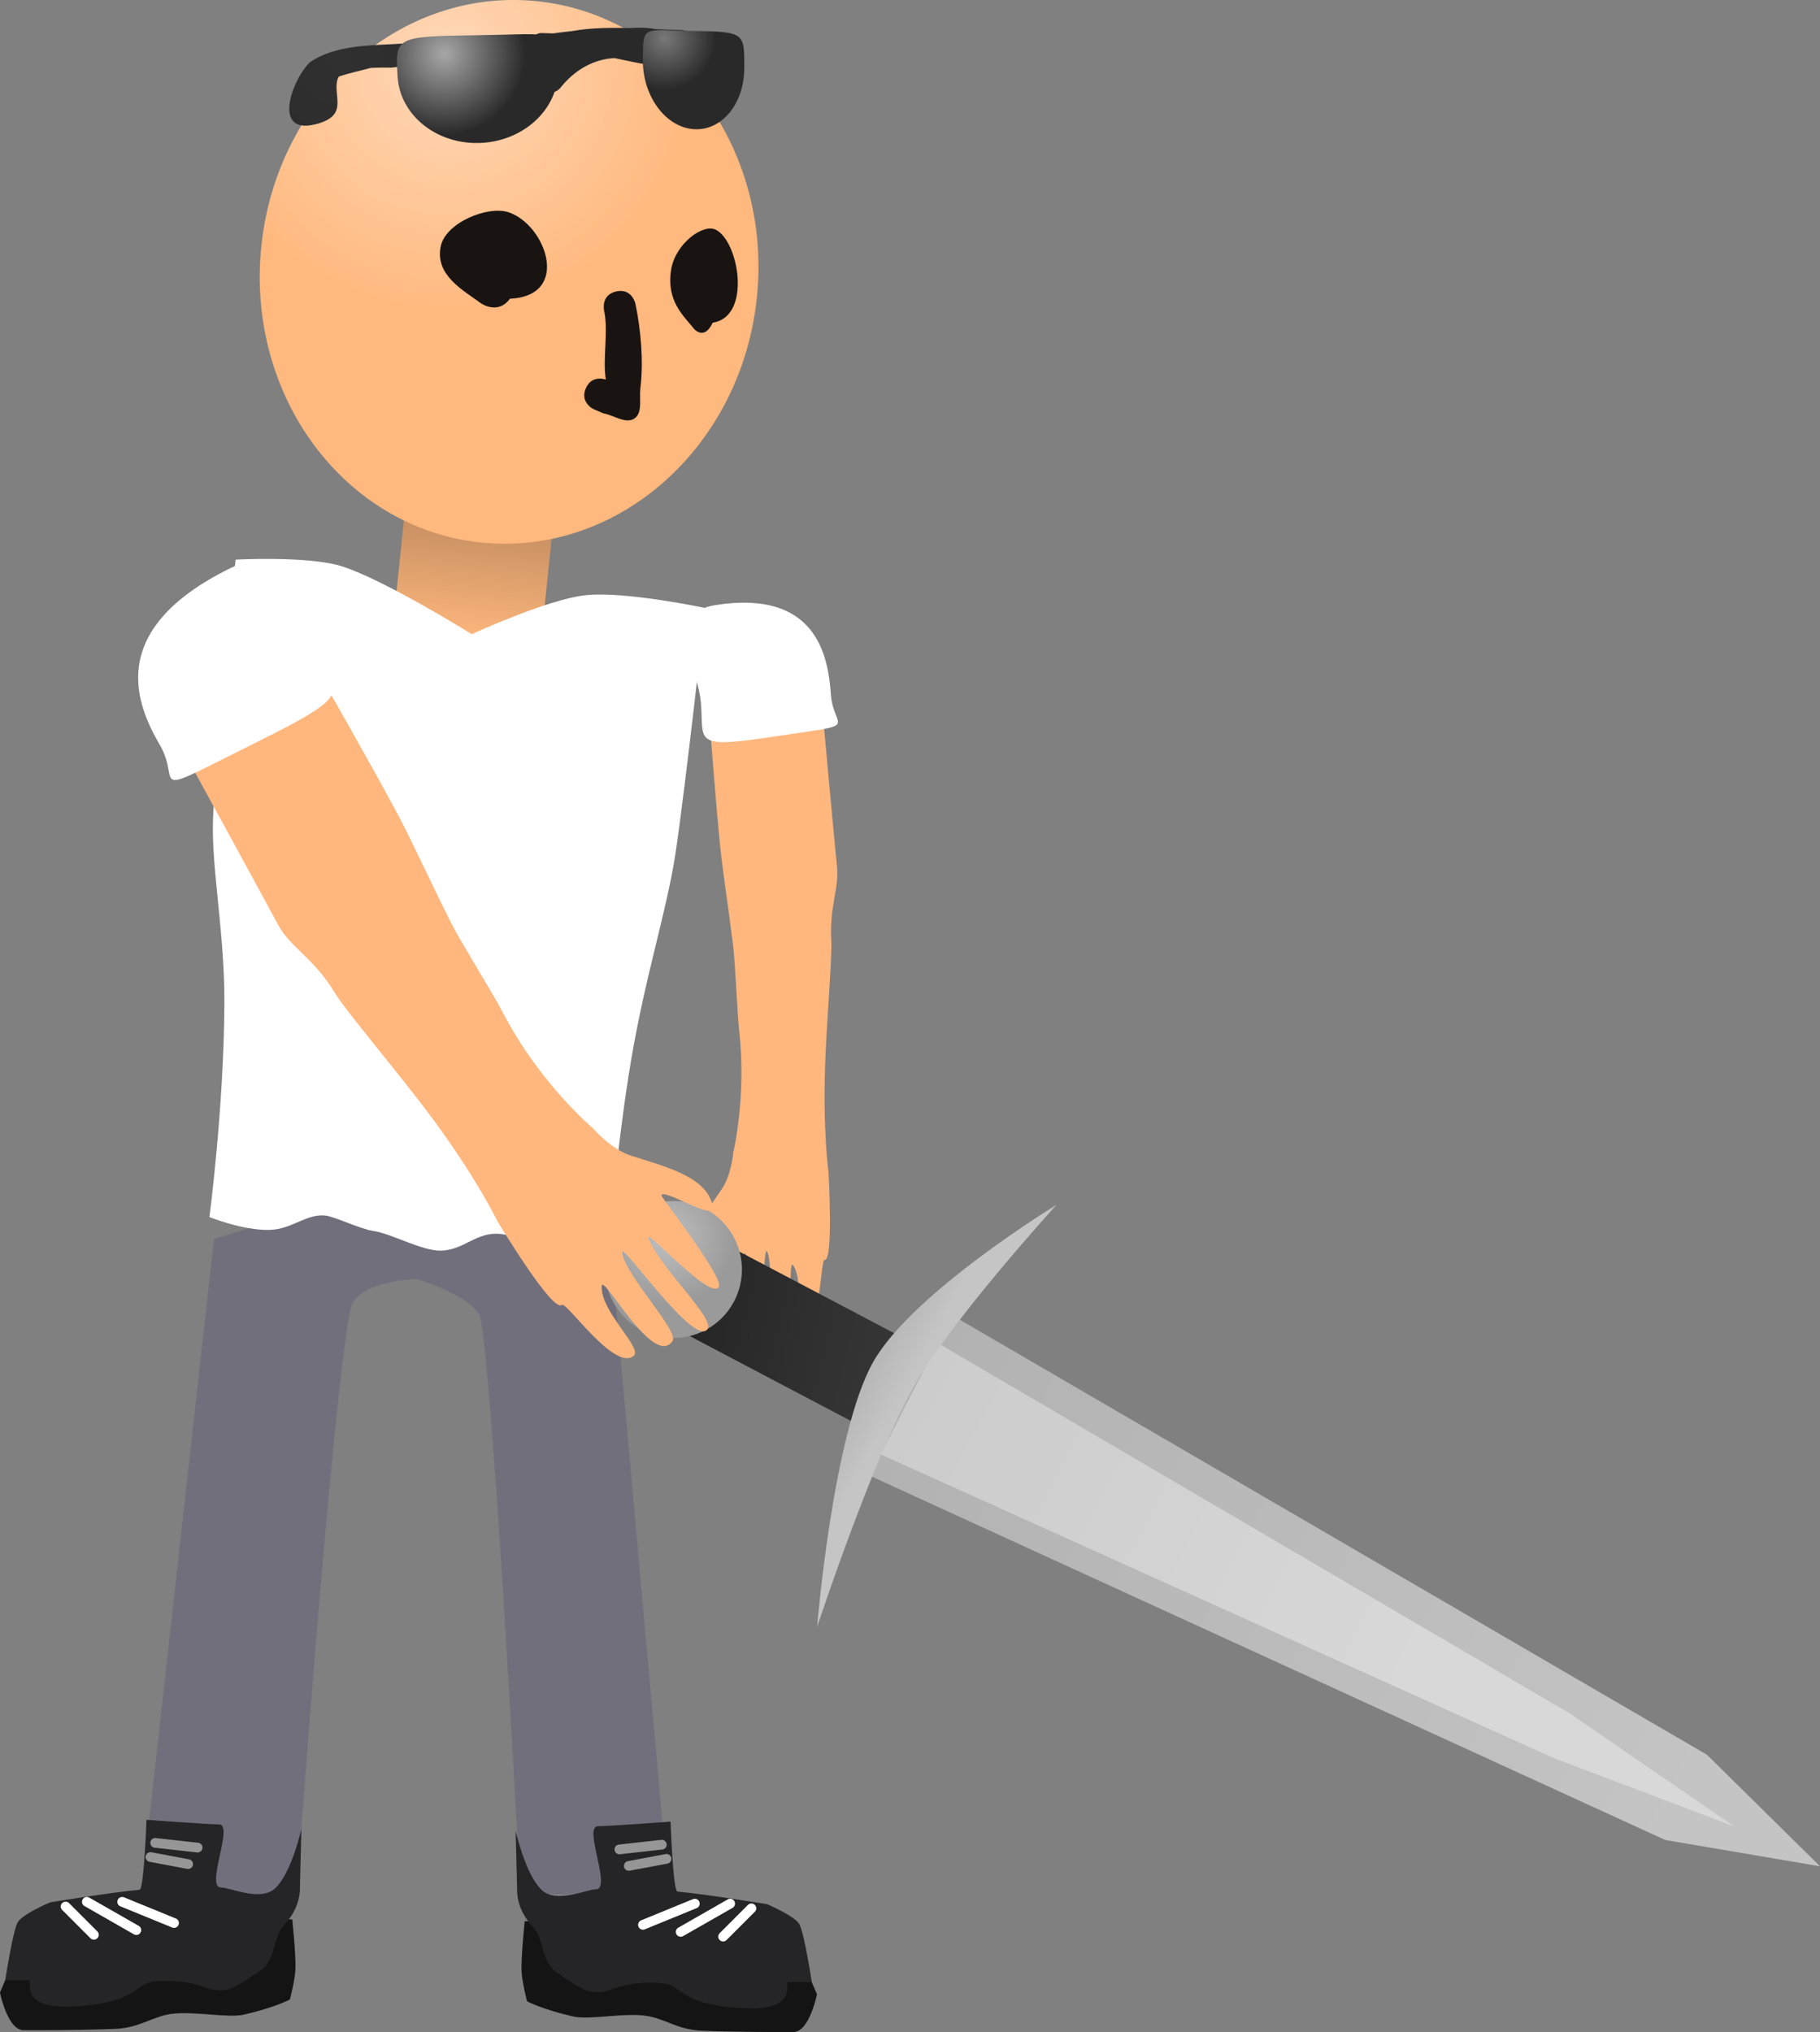 <svg version="1.1" xmlns="http://www.w3.org/2000/svg" xmlns:xlink="http://www.w3.org/1999/xlink" width="93.635" height="104.536" viewBox="0,0,93.635,104.536"><rect x="0" y="0" width="93.635" height="104.536" fill="#808080" stroke="none"/><defs><linearGradient x1="243.547" y1="156.11" x2="242.845" y2="162.925" gradientUnits="userSpaceOnUse" id="color-1"><stop offset="0" stop-color="#c28b5f"/><stop offset="1" stop-color="#ffb87d"/></linearGradient><radialGradient cx="241.854" cy="133.163" r="13.118" gradientUnits="userSpaceOnUse" id="color-2"><stop offset="0" stop-color="#ffd9ba"/><stop offset="1" stop-color="#ffb87d"/></radialGradient><radialGradient cx="236.373" cy="132.939" r="10.071" gradientUnits="userSpaceOnUse" id="color-3"><stop offset="0" stop-color="#303030"/><stop offset="1" stop-color="#292929"/></radialGradient><radialGradient cx="253.064" cy="131.756" r="2.651" gradientUnits="userSpaceOnUse" id="color-4"><stop offset="0" stop-color="#787878"/><stop offset="1" stop-color="#292929"/></radialGradient><radialGradient cx="241.732" cy="132.566" r="4.173" gradientUnits="userSpaceOnUse" id="color-5"><stop offset="0" stop-color="#a7a7a7"/><stop offset="1" stop-color="#292929"/></radialGradient><linearGradient x1="253.647" y1="196.944" x2="265.266" y2="199.785" gradientUnits="userSpaceOnUse" id="color-6"><stop offset="0" stop-color="#242424"/><stop offset="1" stop-color="#373737"/></linearGradient><radialGradient cx="253.145" cy="193.455" r="3.523" gradientUnits="userSpaceOnUse" id="color-7"><stop offset="0" stop-color="#bfbfbf"/><stop offset="1" stop-color="#9a9a9a"/></radialGradient><linearGradient x1="265.503" y1="201.459" x2="305.697" y2="222.648" gradientUnits="userSpaceOnUse" id="color-8"><stop offset="0" stop-color="#b2b2b2"/><stop offset="1" stop-color="#c4c4c4"/></linearGradient><linearGradient x1="265.6" y1="201.917" x2="291.908" y2="215.785" gradientUnits="userSpaceOnUse" id="color-9"><stop offset="0" stop-color="#cccccc"/><stop offset="1" stop-color="#d8d8d8"/></linearGradient><linearGradient x1="263.459" y1="199.928" x2="265.598" y2="201.104" gradientUnits="userSpaceOnUse" id="color-10"><stop offset="0" stop-color="#b5b5b5"/><stop offset="1" stop-color="#c5c5c5"/></linearGradient></defs><g transform="translate(-218.873,-129.791)"><g data-paper-data="{&quot;isPaintingLayer&quot;:true}" fill-rule="nonzero" stroke-linejoin="miter" stroke-miterlimit="10" stroke-dasharray="" stroke-dashoffset="0" style="mix-blend-mode: normal"><g stroke-linecap="butt"><path d="M239.037,162.532l0.702,-6.815l7.616,0.785l-0.702,6.815z" fill="url(#color-1)" stroke="#000000" stroke-width="0"/><path d="M257.813,145.091c-0.792,7.69 -7.142,13.336 -14.183,12.611c-7.041,-0.725 -12.106,-7.548 -11.313,-15.238c0.792,-7.69 7.142,-13.336 14.183,-12.611c7.041,0.725 12.106,7.548 11.313,15.238z" fill="url(#color-2)" stroke="none" stroke-width="0"/><path d="M245.109,145.158c-0.629,0.853 -1.497,0.232 -1.497,0.232c-0.873,-0.65 -2.374,-1.427 -2.066,-2.923c0.251,-1.223 2.417,-2.103 3.479,-1.76c1.926,0.623 3.26,4.308 0.084,4.451z" fill="#191412" stroke="none" stroke-width="0.5"/><path d="M249.012,149.769c0.195,-0.451 0.542,-0.518 0.791,-0.498c0.079,0.003 0.16,0.018 0.238,0.046c-0.176,-1.106 0.148,-2.477 -0.091,-3.554c0,0 -0.174,-0.807 0.632,-0.981c0.807,-0.174 0.981,0.632 0.981,0.632c0.283,1.345 0.425,2.978 0.254,4.365c-0.064,0.52 0.131,1.251 -0.305,1.541c-0.452,0.301 -1.072,-0.179 -1.608,-0.268l-0.462,-0.2c-0.096,-0.041 -0.18,-0.099 -0.25,-0.168c-0.185,-0.168 -0.375,-0.466 -0.18,-0.917z" fill="#191412" stroke="none" stroke-width="0.5"/><path d="M255.541,146.389c-0.439,0.947 -0.961,0.318 -0.961,0.318c-0.524,-0.659 -1.442,-1.425 -1.178,-3.049c0.216,-1.327 1.631,-2.373 2.29,-2.052c1.195,0.582 1.872,4.483 -0.151,4.784z" fill="#191412" stroke="none" stroke-width="0.5"/><g><path d="M239.043,133.272c-0.17,-0.005 -0.61,-0.011 -1.088,0.013c-0.543,0.143 -1.173,0.279 -1.664,0.451c-0.394,0.852 0.564,1.888 -0.947,2.379c-2.577,0.836 -1.459,-2.23 -0.526,-3.123c1.394,-0.946 3.27,-0.853 4.907,-0.967c2.256,-0.157 4.483,-0.549 6.678,-0.418c0.092,-0.076 0.211,-0.12 0.34,-0.116l0.588,0.018c0.303,-0.042 0.631,-0.083 0.975,-0.119c0.903,-0.167 1.967,-0.181 2.954,-0.155c0.49,-0.036 0.943,-0.026 1.31,0.052c0.274,0.013 0.529,0.024 0.758,0.031l0.62,0.019c0.282,0.009 0.504,0.244 0.496,0.527c-0.008,0.251 -0.195,0.455 -0.436,0.491l-0.339,0.057c0.129,0.138 0.243,0.292 0.339,0.464l0.247,-0.09l0.225,0.617c0.024,0.062 0.037,0.131 0.035,0.202c-0.009,0.282 -0.244,0.504 -0.527,0.496c-0.086,-0.003 -0.166,-0.026 -0.236,-0.066l-0.479,-0.258l0.008,-0.014l-0.047,-0.009c-0.333,-0.266 -0.678,-0.477 -1.03,-0.635c-0.553,-0.087 -1.13,-0.218 -1.72,-0.339c-1.028,0.051 -2.016,0.564 -2.796,1.546c0,0 -0.319,0.4 -0.719,0.081c-0.4,-0.319 -0.081,-0.719 -0.081,-0.719c0.068,-0.085 0.138,-0.167 0.209,-0.247l-0.293,0.056c-0.039,0.008 -0.08,0.012 -0.122,0.011c-0.282,-0.009 -0.504,-0.244 -0.496,-0.527c0.004,-0.143 0.067,-0.27 0.164,-0.36c-0.243,-0.029 -0.475,-0.043 -0.676,-0.019c-1.406,0.172 -3.517,0.03 -5.532,0.094c-0.018,0.241 -0.201,0.433 -0.434,0.468l-0.615,0.104l-0.003,-0.02l-0.008,0.001z" fill="url(#color-3)" stroke="none" stroke-width="0.5"/><path d="M254.476,131.381c2.723,0.043 2.695,0.081 2.689,1.924c-0.007,1.843 -1.18,3.244 -2.621,3.129c-1.441,-0.115 -2.604,-1.702 -2.598,-3.544c0.007,-1.843 -0.024,-1.549 2.53,-1.508z" data-paper-data="{&quot;index&quot;:null}" fill="url(#color-4)" stroke="#000000" stroke-width="0"/><path d="M247.582,133.247c0.116,2.02 -1.638,3.763 -3.918,3.894c-2.28,0.131 -4.221,-1.401 -4.337,-3.421c-0.116,-2.02 -0.163,-2.061 4.155,-2.118c4.049,-0.053 3.984,-0.375 4.1,1.645z" fill="url(#color-5)" stroke="#000000" stroke-width="0"/></g></g><g stroke="#000000" stroke-width="0" stroke-linecap="butt"><path d="M261.298,194.603c-0.217,-0.041 -0.193,3.618 -1.119,3.51c-0.456,-0.053 0.084,-2.373 -0.503,-3.233c-0.311,-0.455 0.164,4.189 -1.012,3.625c-0.404,-0.194 0.066,-3.504 -0.329,-4.336c-0.211,-0.446 -0.193,5.08 -0.984,4.748c-0.47,-0.197 0.143,-3.198 -0.114,-4.591c-0.125,-0.678 -0.577,3.718 -1.14,3.357c-0.345,-0.221 -0.133,-4.54 -0.17,-4.592c-0.206,-0.292 -1.1,2.263 -1.347,1.61c-0.455,-1.204 0.596,-2.509 1.434,-3.748c0.489,-0.723 0.584,-1.867 0.584,-1.867c0,0 0.688,-2.851 0.305,-6.268c-0.092,-0.822 -0.207,-3.513 -0.31,-4.356c-0.244,-1.996 -0.556,-3.969 -0.676,-5.196c-0.257,-2.638 -0.505,-5.983 -0.505,-5.983l5.818,-0.474c0,0 0.432,4.775 0.705,7.579c0.111,1.141 -0.396,2.031 -0.293,3.802c0.046,0.794 -0.239,4.205 -0.315,6.297c-0.126,3.484 0.171,5.612 0.171,5.612c0,0 0.261,4.59 -0.2,4.504z" data-paper-data="{&quot;index&quot;:null}" fill="#ffb77d"/><path d="M255.694,160.916c5.219,-0.812 5.787,2.665 5.925,4.589c0.138,1.924 1.736,1.476 -3.051,2.197c-4.046,0.609 -3.49,0.235 -3.628,-1.689c-0.138,-1.924 -1.964,-4.674 0.754,-5.097z" data-paper-data="{&quot;index&quot;:null}" fill="#ffffff"/></g><path d="M226.123,227.236l3.759,-33.71c0,0 6.755,-2.183 9.822,-2.183c3.629,0 10.55,2.183 10.55,2.183l3.031,33.71h-7.639c0,0 -1.327,-25.538 -2.038,-29.57c-0.201,-1.143 -3.298,-2.079 -3.298,-2.079c0,0 -3.092,0.088 -3.398,1.524c-0.936,4.391 -2.786,30.125 -2.786,30.125z" fill="#726f7c" stroke="#000000" stroke-width="0" stroke-linecap="butt"/><path d="M229.646,192.399c0,0 0.736,-5.513 0.771,-10.922c0.024,-3.675 -0.684,-7.067 -0.584,-9.564c0.187,-4.687 1.162,-13.333 1.162,-13.333c0,0 3.732,-0.203 5.463,0.343c2.203,0.696 6.684,3.492 6.684,3.492c0,0 3.88,-1.782 5.826,-2c2.053,-0.23 6.189,0.655 6.189,0.655c0,0 -1.013,9.161 -1.523,12.566c-0.451,3.013 -1.538,6.243 -2.292,10.694c-0.777,4.587 -1.215,10.351 -1.215,10.351c0,0 -2.664,-1.048 -5.457,-1.404c-1.268,-0.162 -1.885,0.817 -3.102,0.852c-0.973,0.028 -2.56,-0.88 -3.476,-1.011c-0.693,-0.099 -1.979,-0.737 -2.47,-0.792c-0.992,-0.111 -1.696,0.695 -2.864,0.735c-1.357,0.046 -3.113,-0.662 -3.113,-0.662z" fill="#ffffff" stroke="#292e32" stroke-width="0" stroke-linecap="butt"/><g><path d="M259.693,234.326c-0.593,0 -2.644,0.014 -4.704,-0.067c-1.253,-0.049 -1.902,-0.618 -2.836,-0.761c-1.175,-0.18 -2.939,0.22 -3.788,0.029c-1.565,-0.353 -2.375,-0.778 -2.375,-0.778c0,0 -0.269,-1.025 -0.286,-1.586c-0.022,-0.755 0.164,-2.537 0.164,-2.537c0,0 5.934,-0.12 8.249,0.081c1.37,0.119 4.241,0.647 4.241,0.647c0,0 1.46,0.616 1.673,1.043c0.262,0.523 0.873,1.989 0.873,1.989c0,0 -0.386,1.94 -1.213,1.94z" data-paper-data="{&quot;index&quot;:null}" fill="#141415" stroke="#000000" stroke-width="0" stroke-linecap="butt"/><path d="M259.422,231.751c-0.248,0 0.702,1.602 -2.618,1.333c-3.136,-0.254 -2.776,-1.188 -3.881,-1.269c-2.309,-0.169 -2.588,0.595 -3.587,0.442c-0.348,-0.053 -0.513,-0.115 -1.785,-0.97c-0.875,-0.589 -0.666,-1.751 -1.265,-2.379c-0.876,-0.917 -0.808,-1.886 -0.808,-1.886l-0.076,-3.048c0,0 0.486,2.207 1.325,3.031c0.751,0.738 2.317,-0.019 2.801,-0.019c0.847,-0 -0.689,-3.268 0.121,-3.25c0.435,0.01 3.723,-0.234 3.723,-0.234c0,0 0.123,3.58 0.356,3.6c1.37,0.119 4.604,0.647 4.604,0.647c0,0 1.46,0.616 1.673,1.043c0.262,0.523 0.631,2.959 0.631,2.959c0,0 -0.386,0 -1.213,0z" data-paper-data="{&quot;index&quot;:null}" fill="#252527" stroke="#000000" stroke-width="0" stroke-linecap="butt"/><path d="M251.952,228.812l2.668,-1.091" fill="none" stroke="#ffffff" stroke-width="0.5" stroke-linecap="round"/><path d="M256.438,227.721l-2.546,1.455" fill="none" stroke="#ffffff" stroke-width="0.5" stroke-linecap="round"/><path d="M257.53,227.963l-1.455,1.455" fill="none" stroke="#ffffff" stroke-width="0.5" stroke-linecap="round"/><path d="M252.922,224.689l-2.183,0.243" fill="none" stroke="#969696" stroke-width="0.5" stroke-linecap="round"/><path d="M253.164,225.417l-1.94,0.364" fill="none" stroke="#969696" stroke-width="0.5" stroke-linecap="round"/></g><g data-paper-data="{&quot;index&quot;:null}"><path d="M218.873,232.292c0,0 0.611,-1.465 0.873,-1.989c0.214,-0.427 1.673,-1.043 1.673,-1.043c0,0 2.871,-0.528 4.241,-0.647c2.315,-0.2 8.249,-0.081 8.249,-0.081c0,0 0.187,1.782 0.164,2.537c-0.016,0.56 -0.286,1.586 -0.286,1.586c0,0 -0.81,0.425 -2.375,0.778c-0.849,0.192 -2.613,-0.209 -3.788,-0.029c-0.933,0.143 -1.583,0.712 -2.836,0.761c-2.06,0.081 -4.112,0.067 -4.704,0.067c-0.827,0 -1.213,-1.94 -1.213,-1.94z" data-paper-data="{&quot;index&quot;:null}" fill="#141415" stroke="#000000" stroke-width="0" stroke-linecap="butt"/><path d="M219.144,231.658c0,0 0.369,-2.435 0.631,-2.959c0.214,-0.427 1.673,-1.043 1.673,-1.043c0,0 3.235,-0.528 4.604,-0.647c0.233,-0.02 0.356,-3.6 0.356,-3.6c0,0 3.287,0.244 3.723,0.234c0.81,-0.018 -0.726,3.25 0.121,3.25c0.484,0 2.05,0.756 2.801,0.019c0.839,-0.824 1.325,-3.031 1.325,-3.031l-0.076,3.048c0,0 0.068,0.968 -0.808,1.886c-0.6,0.628 -0.391,1.791 -1.265,2.379c-1.272,0.856 -1.436,0.917 -1.785,0.97c-1,0.153 -1.278,-0.611 -3.587,-0.442c-1.104,0.081 -0.745,1.015 -3.881,1.269c-3.321,0.269 -2.37,-1.333 -2.618,-1.333c-0.827,0 -1.213,0 -1.213,0z" data-paper-data="{&quot;index&quot;:null}" fill="#252527" stroke="#000000" stroke-width="0" stroke-linecap="butt"/><path d="M225.159,227.628l2.668,1.091" fill="none" stroke="#ffffff" stroke-width="0.5" stroke-linecap="round"/><path d="M225.887,229.083l-2.546,-1.455" fill="none" stroke="#ffffff" stroke-width="0.5" stroke-linecap="round"/><path d="M223.704,229.326l-1.455,-1.455" fill="none" stroke="#ffffff" stroke-width="0.5" stroke-linecap="round"/><path d="M226.857,224.596l2.183,0.243" fill="none" stroke="#969696" stroke-width="0.5" stroke-linecap="round"/><path d="M228.554,225.688l-1.94,-0.364" fill="none" stroke="#969696" stroke-width="0.5" stroke-linecap="round"/></g><g stroke="none" stroke-width="0" stroke-linecap="butt"><path d="M253.386,198.011l2.345,-4.452l9.795,5.159l-2.345,4.452z" fill="url(#color-6)"/><path d="M256.942,195.937c-0.462,1.89 -2.369,3.047 -4.258,2.585c-1.89,-0.462 -3.047,-2.369 -2.585,-4.258c0.462,-1.89 2.369,-3.047 4.258,-2.585c1.89,0.462 3.047,2.369 2.585,4.258z" fill="url(#color-7)"/><path d="M263.334,205.574l4.338,-8.229l39.021,22.717l5.816,5.739l-7.959,-1.353z" fill="url(#color-8)"/><path d="M264.18,204.61l2.936,-5.73l32.536,19.065l8.435,5.801l-9.299,-3.522z" fill="url(#color-9)"/><path d="M273.228,191.773c0,0 -5.397,5.913 -7.346,9.348c-2.139,3.771 -4.969,12.361 -4.969,12.361c0,0 0.814,-9.977 2.888,-13.634c2.029,-3.577 9.427,-8.074 9.427,-8.074z" fill="url(#color-10)"/></g><g stroke="#000000" stroke-width="0" stroke-linecap="butt"><path d="M244.458,192.603c0,0 -1.12,-2.34 -3.657,-5.7c-1.524,-2.018 -4.193,-5.184 -4.685,-6.008c-1.098,-1.837 -2.291,-2.331 -2.947,-3.548c-1.612,-2.993 -4.396,-8.063 -4.396,-8.063l6.997,-3.994c0,0 2.013,3.511 3.529,6.325c0.705,1.309 1.702,3.507 2.793,5.675c0.461,0.916 2.178,3.675 2.636,4.561c1.907,3.685 4.654,5.986 4.654,5.986c0,0 0.894,1.063 1.952,1.405c1.811,0.586 3.913,1.075 4.217,2.619c0.165,0.838 -2.614,-1.012 -2.65,-0.564c-0.006,0.08 3.201,4.203 2.958,4.687c-0.398,0.791 -3.935,-3.225 -3.612,-2.456c0.662,1.579 3.425,4.087 3.022,4.643c-0.679,0.937 -4.452,-4.561 -4.389,-3.957c0.118,1.129 2.931,4.053 2.6,4.555c-0.962,1.462 -3.606,-3.511 -3.65,-2.821c-0.084,1.304 2.129,3.192 1.642,3.594c-0.989,0.818 -3.472,-2.831 -3.694,-2.624c-0.469,0.439 -3.321,-4.316 -3.321,-4.316z" fill="#ffb77d"/><path d="M235.101,163.488c1.168,2.012 2.062,1.955 -2.99,4.467c-5.977,2.973 -3.839,2.186 -5.007,0.174c-1.168,-2.012 -2.914,-5.894 3.621,-9.11c3.403,-1.674 3.208,2.457 4.375,4.469z" fill="#ffffff"/></g></g></g></svg>